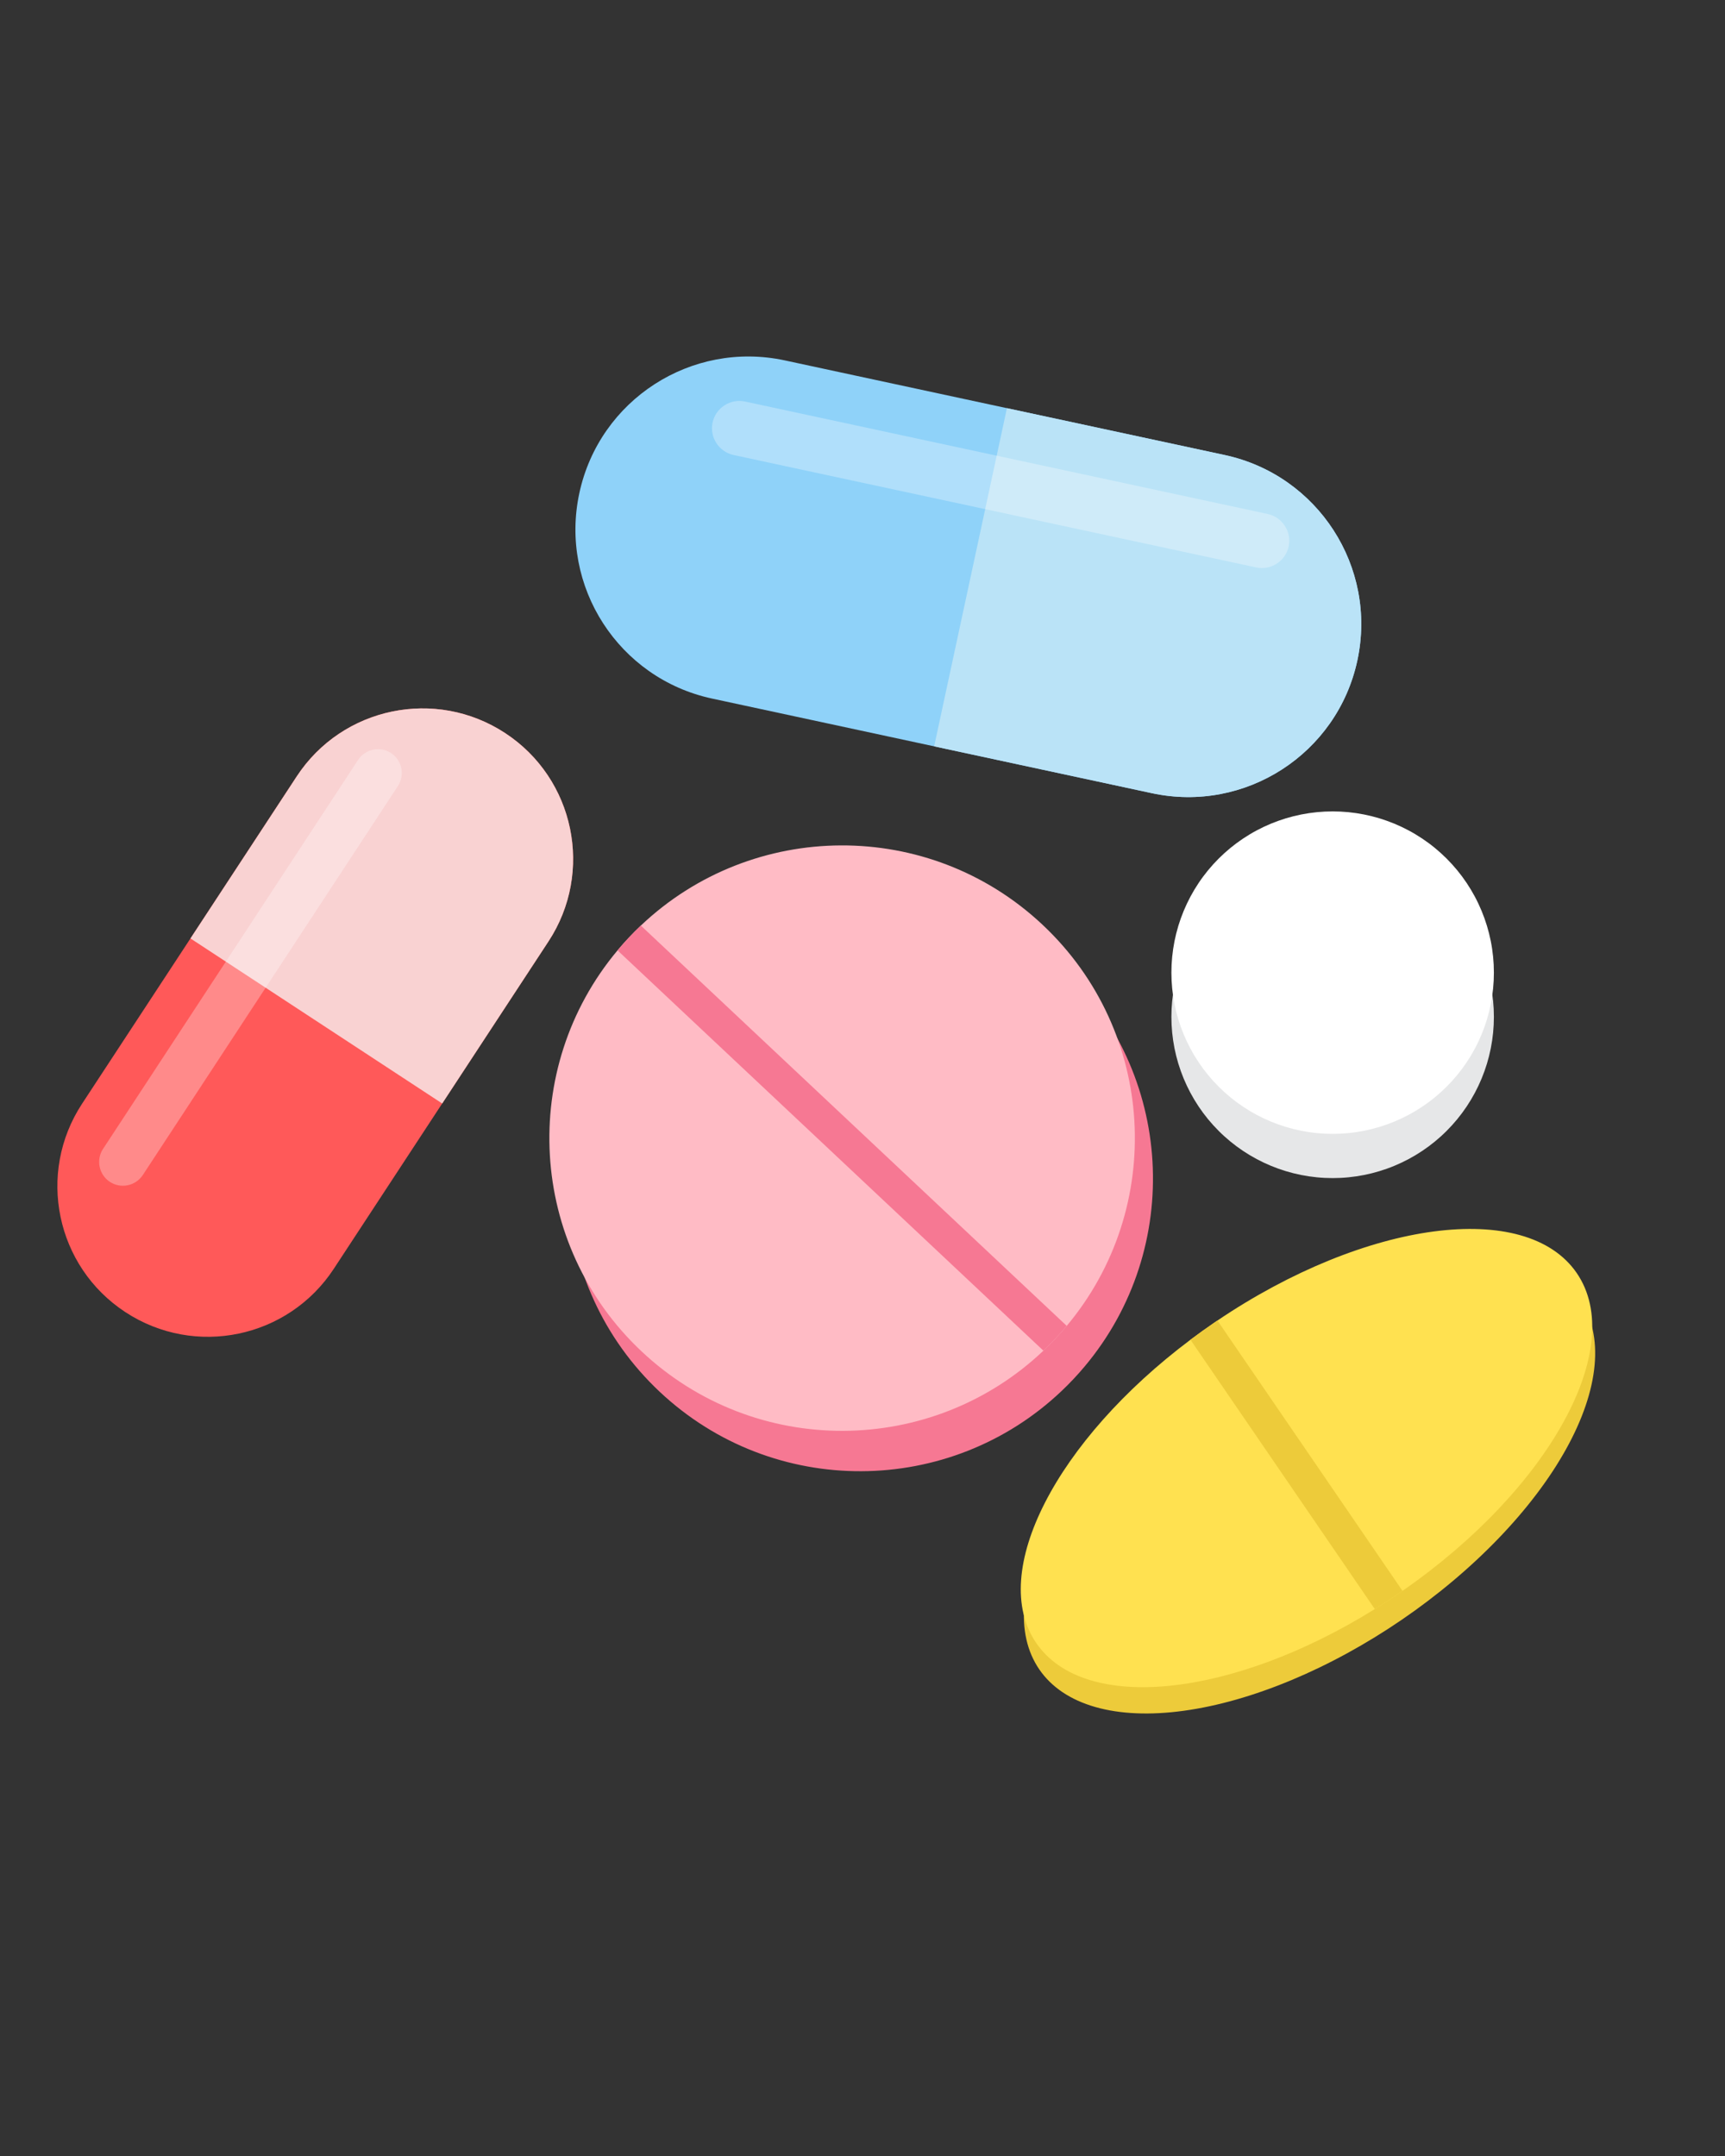 <svg xmlns="http://www.w3.org/2000/svg" xmlns:xlink="http://www.w3.org/1999/xlink" width="1080" zoomAndPan="magnify" viewBox="0 0 810 1012.5" height="1350" preserveAspectRatio="xMidYMid meet" version="1.2"><rect x="0" y="0" width="810" height="1012.5" fill="#333333" stroke="none"/><g id="3e7b3fa54b"><path style=" stroke:none;fill-rule:nonzero;fill:#ff5959;fill-opacity:1;" d="M 237.195 344.262 C 253.516 354.965 263.953 371.273 267.633 388.98 C 271.312 406.691 268.242 425.805 257.539 442.125 L 156.734 595.859 C 135.332 628.504 91.523 637.613 58.879 616.211 C 42.555 605.508 32.113 589.203 28.434 571.492 C 24.754 553.781 27.824 534.672 38.527 518.348 L 139.332 364.613 C 160.738 331.969 204.555 322.859 237.195 344.262 Z M 237.195 344.262 "/><path style=" stroke:none;fill-rule:nonzero;fill:#f9d2d2;fill-opacity:1;" d="M 237.195 344.262 C 253.516 354.965 263.953 371.273 267.633 388.98 C 271.312 406.691 268.242 425.805 257.539 442.125 L 207.648 518.223 L 89.438 440.711 L 139.336 364.609 C 160.738 331.969 204.555 322.859 237.195 344.262 Z M 237.195 344.262 "/><path style=" stroke:none;fill-rule:nonzero;fill:#ffffff;fill-opacity:0.3;" d="M 186.84 369.129 L 67.062 551.812 C 63.691 556.945 56.734 558.398 51.594 555.027 C 46.457 551.656 45.008 544.699 48.379 539.559 L 168.156 356.879 C 171.527 351.742 178.484 350.289 183.625 353.66 C 188.762 357.027 190.207 363.988 186.84 369.129 Z M 186.84 369.129 "/><path style=" stroke:none;fill-rule:nonzero;fill:#8fd2f9;fill-opacity:1;" d="M 637.367 310.176 C 632.648 332.102 619.488 350.039 602.031 361.32 C 584.57 372.598 562.809 377.215 540.879 372.496 L 334.355 328.062 C 290.5 318.625 262.602 275.426 272.039 231.574 C 276.754 209.645 289.91 191.703 307.371 180.426 C 324.832 169.152 346.594 164.531 368.523 169.25 L 575.047 213.684 C 618.898 223.117 646.801 266.316 637.367 310.176 Z M 637.367 310.176 "/><path style=" stroke:none;fill-rule:nonzero;fill:#bae3f7;fill-opacity:1;" d="M 637.367 310.176 C 632.648 332.102 619.488 350.039 602.031 361.32 C 584.57 372.598 562.809 377.215 540.879 372.496 L 438.648 350.5 L 472.816 191.688 L 575.047 213.684 C 618.898 223.117 646.801 266.316 637.367 310.176 Z M 637.367 310.176 "/><path style=" stroke:none;fill-rule:nonzero;fill:#ffffff;fill-opacity:0.3;" d="M 589.867 266.48 L 344.453 213.68 C 337.555 212.191 333.121 205.332 334.605 198.43 C 336.09 191.527 342.953 187.094 349.852 188.578 L 595.266 241.379 C 602.164 242.867 606.598 249.727 605.113 256.629 C 603.633 263.531 596.77 267.965 589.867 266.48 Z M 589.867 266.48 "/><path style=" stroke:none;fill-rule:nonzero;fill:#f67893;fill-opacity:1;" d="M 498.09 453.285 C 551.449 503.449 555.836 586.184 509.398 641.621 C 507.699 643.656 505.934 645.648 504.09 647.605 C 502.254 649.562 500.371 651.445 498.449 653.27 C 445.98 703.043 363.141 703.773 309.777 653.613 C 256.414 603.449 252.027 520.719 298.469 465.273 C 300.172 463.242 301.934 461.25 303.773 459.293 C 305.609 457.336 307.496 455.449 309.418 453.629 C 361.883 403.855 444.73 403.121 498.09 453.285 Z M 498.09 453.285 "/><path style=" stroke:none;fill-rule:nonzero;fill:#ffbbc5;fill-opacity:1;" d="M 489.59 434.324 C 542.945 484.488 547.332 567.223 500.898 622.664 C 499.195 624.695 497.43 626.688 495.59 628.648 C 493.75 630.602 491.871 632.488 489.945 634.309 C 437.477 684.082 354.641 684.816 301.277 634.652 C 247.914 584.492 243.527 501.762 289.969 446.316 C 291.668 444.281 293.434 442.289 295.27 440.336 C 297.109 438.375 298.996 436.492 300.914 434.668 C 353.383 384.895 436.23 384.164 489.59 434.324 Z M 489.59 434.324 "/><path style=" stroke:none;fill-rule:nonzero;fill:#f67893;fill-opacity:1;" d="M 300.918 434.664 L 500.898 622.66 C 499.195 624.691 497.43 626.684 495.59 628.645 C 493.75 630.598 491.871 632.484 489.945 634.305 L 289.973 446.316 C 291.672 444.281 293.438 442.289 295.273 440.336 C 297.113 438.375 299 436.488 300.918 434.664 Z M 300.918 434.664 "/><path style=" stroke:none;fill-rule:nonzero;fill:#edcb3a;fill-opacity:1;" d="M 741.801 610.238 C 742.512 611.277 743.172 612.352 743.777 613.457 C 744.387 614.566 744.945 615.707 745.449 616.879 C 745.953 618.055 746.402 619.258 746.801 620.492 C 747.199 621.73 747.547 622.996 747.84 624.293 C 748.129 625.59 748.367 626.914 748.555 628.266 C 748.738 629.621 748.871 631 748.949 632.406 C 749.027 633.812 749.051 635.246 749.02 636.703 C 748.988 638.16 748.906 639.641 748.766 641.145 C 748.629 642.648 748.438 644.176 748.191 645.723 C 747.949 647.27 747.648 648.836 747.297 650.422 C 746.945 652.008 746.539 653.613 746.082 655.234 C 745.625 656.855 745.113 658.492 744.551 660.148 C 743.988 661.801 743.375 663.469 742.711 665.148 C 742.043 666.832 741.324 668.523 740.559 670.23 C 739.789 671.934 738.973 673.648 738.105 675.371 C 737.238 677.098 736.32 678.828 735.355 680.57 C 734.387 682.309 733.375 684.055 732.312 685.805 C 731.254 687.559 730.145 689.312 728.992 691.07 C 727.836 692.828 726.637 694.586 725.391 696.348 C 724.148 698.109 722.859 699.867 721.527 701.629 C 720.195 703.387 718.82 705.141 717.406 706.895 C 715.992 708.648 714.535 710.398 713.039 712.141 C 711.543 713.883 710.008 715.621 708.434 717.352 C 706.859 719.078 705.25 720.801 703.602 722.512 C 701.957 724.223 700.273 725.922 698.559 727.609 C 696.844 729.297 695.094 730.973 693.312 732.637 C 691.531 734.297 689.723 735.945 687.879 737.574 C 686.039 739.207 684.168 740.82 682.27 742.418 C 680.371 744.016 678.449 745.594 676.496 747.152 C 674.547 748.711 672.574 750.246 670.578 751.762 C 668.578 753.281 666.562 754.773 664.523 756.246 C 662.484 757.715 660.426 759.16 658.348 760.582 C 656.27 762.004 654.176 763.398 652.07 764.77 C 649.961 766.137 647.836 767.477 645.699 768.793 C 643.562 770.105 641.414 771.387 639.258 772.641 C 637.098 773.895 634.93 775.117 632.754 776.309 C 630.578 777.5 628.398 778.66 626.211 779.785 C 624.023 780.914 621.832 782.004 619.641 783.062 C 617.445 784.121 615.25 785.145 613.055 786.133 C 610.859 787.121 608.668 788.074 606.477 788.992 C 604.285 789.906 602.102 790.785 599.918 791.625 C 597.738 792.465 595.562 793.27 593.395 794.031 C 591.23 794.797 589.074 795.52 586.926 796.207 C 584.777 796.891 582.645 797.535 580.523 798.141 C 578.402 798.746 576.293 799.309 574.203 799.832 C 572.109 800.355 570.035 800.836 567.98 801.277 C 565.922 801.715 563.887 802.113 561.871 802.469 C 559.855 802.824 557.859 803.137 555.891 803.41 C 553.918 803.68 551.973 803.906 550.051 804.094 C 548.129 804.277 546.234 804.418 544.367 804.516 C 542.5 804.617 540.66 804.672 538.852 804.684 C 537.043 804.695 535.27 804.664 533.523 804.59 C 531.777 804.516 530.066 804.398 528.391 804.238 C 526.711 804.078 525.07 803.875 523.465 803.629 C 521.855 803.383 520.289 803.094 518.758 802.762 C 517.227 802.434 515.734 802.059 514.285 801.641 C 512.832 801.227 511.422 800.77 510.055 800.27 C 508.684 799.77 507.359 799.23 506.074 798.648 C 504.789 798.066 503.551 797.445 502.359 796.781 C 501.164 796.121 500.016 795.418 498.91 794.676 C 497.809 793.934 496.754 793.152 495.746 792.336 C 494.738 791.516 493.777 790.66 492.867 789.766 C 491.957 788.871 491.094 787.938 490.281 786.969 C 489.469 786.004 488.707 785 487.996 783.961 C 487.285 782.922 486.625 781.848 486.02 780.738 C 485.41 779.633 484.855 778.492 484.352 777.32 C 483.844 776.145 483.395 774.941 482.996 773.703 C 482.598 772.469 482.25 771.203 481.961 769.906 C 481.668 768.609 481.43 767.285 481.242 765.93 C 481.059 764.578 480.926 763.199 480.848 761.793 C 480.77 760.383 480.746 758.953 480.777 757.496 C 480.809 756.039 480.891 754.559 481.031 753.055 C 481.168 751.551 481.359 750.023 481.605 748.477 C 481.848 746.93 482.148 745.363 482.5 743.777 C 482.852 742.191 483.258 740.586 483.715 738.965 C 484.172 737.344 484.684 735.703 485.246 734.051 C 485.809 732.398 486.422 730.73 487.09 729.051 C 487.754 727.367 488.473 725.676 489.238 723.969 C 490.008 722.266 490.824 720.551 491.691 718.824 C 492.559 717.102 493.477 715.367 494.441 713.629 C 495.41 711.891 496.422 710.145 497.484 708.395 C 498.543 706.641 499.652 704.887 500.809 703.129 C 501.961 701.371 503.16 699.613 504.406 697.852 C 505.648 696.09 506.938 694.332 508.27 692.57 C 509.602 690.812 510.977 689.055 512.391 687.301 C 513.809 685.551 515.262 683.801 516.758 682.059 C 518.254 680.312 519.789 678.578 521.363 676.848 C 522.938 675.117 524.547 673.398 526.195 671.688 C 527.84 669.977 529.523 668.277 531.238 666.59 C 532.953 664.898 534.703 663.227 536.484 661.562 C 538.266 659.902 540.074 658.254 541.918 656.625 C 543.758 654.992 545.629 653.379 547.527 651.781 C 549.426 650.184 551.352 648.605 553.301 647.047 C 555.25 645.488 557.223 643.953 559.219 642.434 C 561.219 640.918 563.234 639.426 565.277 637.953 C 567.316 636.484 569.371 635.035 571.449 633.617 C 573.527 632.195 575.621 630.797 577.73 629.43 C 579.84 628.062 581.961 626.719 584.098 625.406 C 586.234 624.094 588.383 622.812 590.539 621.559 C 592.699 620.305 594.867 619.082 597.043 617.891 C 599.219 616.699 601.398 615.539 603.586 614.414 C 605.773 613.285 607.965 612.195 610.156 611.133 C 612.352 610.074 614.547 609.051 616.742 608.062 C 618.938 607.074 621.129 606.125 623.32 605.207 C 625.512 604.293 627.695 603.414 629.879 602.574 C 632.059 601.73 634.234 600.93 636.402 600.164 C 638.566 599.402 640.727 598.676 642.871 597.992 C 645.02 597.309 647.152 596.66 649.273 596.059 C 651.398 595.453 653.504 594.887 655.594 594.367 C 657.688 593.844 659.762 593.363 661.816 592.922 C 663.875 592.48 665.91 592.086 667.926 591.73 C 669.941 591.375 671.938 591.059 673.91 590.789 C 675.879 590.52 677.828 590.293 679.746 590.105 C 681.668 589.922 683.562 589.781 685.43 589.68 C 687.297 589.582 689.137 589.527 690.945 589.516 C 692.754 589.504 694.527 589.535 696.273 589.609 C 698.02 589.684 699.73 589.801 701.41 589.961 C 703.086 590.121 704.727 590.324 706.332 590.57 C 707.941 590.816 709.508 591.105 711.039 591.434 C 712.57 591.766 714.062 592.141 715.512 592.555 C 716.965 592.973 718.375 593.43 719.746 593.93 C 721.113 594.43 722.441 594.969 723.723 595.551 C 725.008 596.133 726.246 596.754 727.441 597.418 C 728.633 598.078 729.781 598.781 730.887 599.523 C 731.988 600.266 733.043 601.043 734.051 601.863 C 735.059 602.684 736.02 603.539 736.93 604.434 C 737.84 605.328 738.703 606.262 739.516 607.227 C 740.328 608.195 741.09 609.199 741.801 610.238 Z M 741.801 610.238 "/><path style=" stroke:none;fill-rule:nonzero;fill:#ffe150;fill-opacity:1;" d="M 656.941 748.219 C 653.16 750.809 649.367 753.285 645.562 755.652 C 578.781 797.191 509.293 804.77 486.586 771.594 C 463.883 738.422 496.102 676.383 558.996 629.164 C 562.582 626.473 566.262 623.836 570.043 621.246 C 570.586 620.875 571.125 620.508 571.668 620.141 C 641.309 573.117 716.586 563.078 740.398 597.871 C 764.207 632.664 727.605 699.207 658.562 747.105 C 658.02 747.477 657.48 747.852 656.941 748.219 Z M 656.941 748.219 "/><path style=" stroke:none;fill-rule:nonzero;fill:#edcb3a;fill-opacity:1;" d="M 656.941 748.219 C 653.16 750.809 649.367 753.285 645.562 755.652 L 558.996 629.168 C 562.582 626.477 566.262 623.84 570.043 621.25 C 570.586 620.883 571.125 620.512 571.668 620.145 L 658.562 747.105 C 658.02 747.477 657.48 747.852 656.941 748.219 Z M 656.941 748.219 "/><path style=" stroke:none;fill-rule:nonzero;fill:#e6e7e8;fill-opacity:1;" d="M 701.477 477.535 C 701.477 478.773 701.445 480.012 701.387 481.25 C 701.324 482.488 701.234 483.723 701.113 484.957 C 700.992 486.191 700.84 487.418 700.656 488.645 C 700.477 489.871 700.266 491.09 700.023 492.309 C 699.781 493.523 699.508 494.73 699.207 495.934 C 698.906 497.137 698.578 498.328 698.219 499.516 C 697.859 500.699 697.469 501.879 697.051 503.043 C 696.633 504.211 696.188 505.367 695.715 506.512 C 695.238 507.656 694.738 508.789 694.207 509.91 C 693.68 511.027 693.121 512.137 692.539 513.227 C 691.953 514.32 691.344 515.398 690.707 516.461 C 690.07 517.523 689.406 518.57 688.719 519.602 C 688.027 520.633 687.316 521.645 686.578 522.641 C 685.84 523.637 685.078 524.613 684.293 525.57 C 683.504 526.527 682.695 527.465 681.863 528.383 C 681.031 529.301 680.176 530.199 679.301 531.074 C 678.426 531.953 677.527 532.805 676.609 533.637 C 675.691 534.469 674.754 535.281 673.797 536.066 C 672.84 536.852 671.863 537.613 670.867 538.352 C 669.871 539.09 668.859 539.805 667.828 540.492 C 666.797 541.18 665.75 541.844 664.688 542.48 C 663.625 543.117 662.547 543.727 661.453 544.312 C 660.363 544.895 659.254 545.453 658.137 545.984 C 657.016 546.512 655.883 547.016 654.738 547.488 C 653.594 547.965 652.438 548.41 651.27 548.828 C 650.105 549.242 648.93 549.633 647.742 549.992 C 646.555 550.352 645.363 550.684 644.16 550.984 C 642.957 551.285 641.75 551.555 640.535 551.797 C 639.32 552.039 638.098 552.25 636.875 552.434 C 635.648 552.613 634.418 552.766 633.184 552.887 C 631.953 553.008 630.715 553.102 629.48 553.16 C 628.242 553.223 627.004 553.254 625.766 553.254 C 624.523 553.254 623.285 553.223 622.047 553.16 C 620.812 553.102 619.574 553.008 618.344 552.887 C 617.109 552.766 615.879 552.613 614.652 552.434 C 613.43 552.25 612.207 552.039 610.992 551.797 C 609.777 551.555 608.57 551.285 607.367 550.984 C 606.164 550.684 604.973 550.352 603.785 549.992 C 602.598 549.633 601.422 549.242 600.258 548.828 C 599.09 548.41 597.934 547.965 596.789 547.488 C 595.645 547.016 594.512 546.512 593.391 545.984 C 592.273 545.453 591.164 544.895 590.074 544.312 C 588.98 543.727 587.902 543.117 586.84 542.48 C 585.777 541.844 584.73 541.18 583.699 540.492 C 582.668 539.805 581.656 539.09 580.66 538.352 C 579.664 537.613 578.688 536.852 577.73 536.066 C 576.773 535.281 575.836 534.469 574.918 533.637 C 574 532.805 573.102 531.953 572.227 531.074 C 571.352 530.199 570.496 529.301 569.664 528.383 C 568.832 527.465 568.023 526.527 567.234 525.57 C 566.449 524.613 565.688 523.637 564.949 522.641 C 564.211 521.645 563.5 520.633 562.809 519.602 C 562.121 518.57 561.457 517.523 560.82 516.461 C 560.184 515.398 559.574 514.32 558.988 513.227 C 558.406 512.137 557.848 511.027 557.32 509.91 C 556.789 508.789 556.289 507.656 555.812 506.512 C 555.34 505.367 554.895 504.211 554.477 503.043 C 554.059 501.879 553.668 500.699 553.309 499.516 C 552.949 498.328 552.621 497.137 552.32 495.934 C 552.02 494.73 551.746 493.523 551.504 492.309 C 551.262 491.09 551.051 489.871 550.871 488.645 C 550.688 487.418 550.535 486.191 550.414 484.957 C 550.293 483.723 550.203 482.488 550.141 481.25 C 550.082 480.012 550.051 478.773 550.051 477.535 C 550.051 476.297 550.082 475.059 550.141 473.82 C 550.203 472.582 550.293 471.348 550.414 470.113 C 550.535 468.879 550.688 467.652 550.871 466.426 C 551.051 465.199 551.262 463.98 551.504 462.762 C 551.746 461.547 552.02 460.34 552.32 459.137 C 552.621 457.934 552.949 456.742 553.309 455.555 C 553.668 454.371 554.059 453.195 554.477 452.027 C 554.895 450.859 555.34 449.703 555.812 448.559 C 556.289 447.414 556.789 446.281 557.32 445.16 C 557.848 444.043 558.406 442.934 558.988 441.844 C 559.574 440.75 560.184 439.672 560.82 438.609 C 561.457 437.547 562.121 436.5 562.809 435.469 C 563.5 434.438 564.211 433.426 564.949 432.43 C 565.688 431.434 566.449 430.457 567.234 429.5 C 568.023 428.543 568.832 427.605 569.664 426.688 C 570.496 425.77 571.352 424.871 572.227 423.996 C 573.102 423.117 574 422.266 574.918 421.434 C 575.836 420.602 576.773 419.789 577.73 419.004 C 578.688 418.219 579.664 417.457 580.66 416.719 C 581.656 415.98 582.668 415.266 583.699 414.578 C 584.73 413.891 585.777 413.227 586.84 412.59 C 587.902 411.953 588.98 411.344 590.074 410.758 C 591.164 410.176 592.273 409.617 593.391 409.086 C 594.512 408.559 595.645 408.055 596.789 407.582 C 597.934 407.105 599.09 406.66 600.258 406.242 C 601.422 405.828 602.598 405.438 603.785 405.078 C 604.973 404.719 606.164 404.387 607.367 404.086 C 608.57 403.785 609.777 403.516 610.992 403.273 C 612.207 403.031 613.43 402.82 614.652 402.637 C 615.879 402.457 617.109 402.305 618.344 402.184 C 619.574 402.062 620.812 401.969 622.047 401.91 C 623.285 401.848 624.523 401.816 625.766 401.816 C 627.004 401.816 628.242 401.848 629.48 401.91 C 630.715 401.969 631.953 402.062 633.184 402.184 C 634.418 402.305 635.648 402.457 636.875 402.637 C 638.098 402.82 639.32 403.031 640.535 403.273 C 641.75 403.516 642.957 403.785 644.16 404.086 C 645.363 404.387 646.555 404.719 647.742 405.078 C 648.93 405.438 650.105 405.828 651.27 406.242 C 652.438 406.66 653.594 407.105 654.738 407.582 C 655.883 408.055 657.016 408.559 658.137 409.086 C 659.254 409.617 660.363 410.176 661.453 410.758 C 662.547 411.344 663.625 411.953 664.688 412.59 C 665.75 413.227 666.797 413.891 667.828 414.578 C 668.859 415.266 669.871 415.98 670.867 416.719 C 671.863 417.457 672.84 418.219 673.797 419.004 C 674.754 419.789 675.691 420.602 676.609 421.434 C 677.527 422.266 678.426 423.117 679.301 423.996 C 680.176 424.871 681.031 425.77 681.863 426.688 C 682.695 427.605 683.504 428.543 684.293 429.5 C 685.078 430.457 685.84 431.434 686.578 432.43 C 687.316 433.426 688.027 434.438 688.719 435.469 C 689.406 436.5 690.07 437.547 690.707 438.609 C 691.344 439.672 691.953 440.75 692.539 441.844 C 693.121 442.934 693.68 444.043 694.207 445.16 C 694.738 446.281 695.238 447.414 695.715 448.559 C 696.188 449.703 696.633 450.859 697.051 452.027 C 697.469 453.195 697.859 454.371 698.219 455.555 C 698.578 456.742 698.906 457.934 699.207 459.137 C 699.508 460.34 699.781 461.547 700.023 462.762 C 700.266 463.98 700.477 465.199 700.656 466.426 C 700.84 467.652 700.992 468.879 701.113 470.113 C 701.234 471.348 701.324 472.582 701.387 473.82 C 701.445 475.059 701.477 476.297 701.477 477.535 Z M 701.477 477.535 "/><path style=" stroke:none;fill-rule:nonzero;fill:#ffffff;fill-opacity:1;" d="M 701.477 456.77 C 701.477 458.008 701.445 459.246 701.387 460.484 C 701.324 461.719 701.234 462.957 701.113 464.188 C 700.992 465.422 700.84 466.652 700.656 467.879 C 700.477 469.102 700.266 470.324 700.023 471.539 C 699.781 472.754 699.508 473.965 699.207 475.164 C 698.906 476.367 698.578 477.562 698.219 478.746 C 697.859 479.934 697.469 481.109 697.051 482.277 C 696.633 483.441 696.188 484.598 695.715 485.742 C 695.238 486.887 694.738 488.02 694.207 489.141 C 693.68 490.262 693.121 491.367 692.539 492.461 C 691.953 493.555 691.344 494.633 690.707 495.695 C 690.07 496.758 689.406 497.805 688.719 498.832 C 688.027 499.863 687.316 500.879 686.578 501.871 C 685.84 502.867 685.078 503.844 684.293 504.801 C 683.504 505.762 682.695 506.699 681.863 507.617 C 681.031 508.535 680.176 509.434 679.301 510.309 C 678.426 511.184 677.527 512.039 676.609 512.871 C 675.691 513.703 674.754 514.512 673.797 515.297 C 672.84 516.086 671.863 516.848 670.867 517.586 C 669.871 518.324 668.859 519.035 667.828 519.723 C 666.797 520.414 665.75 521.074 664.688 521.711 C 663.625 522.352 662.547 522.961 661.453 523.543 C 660.363 524.129 659.254 524.684 658.137 525.215 C 657.016 525.746 655.883 526.246 654.738 526.723 C 653.594 527.195 652.438 527.641 651.27 528.059 C 650.105 528.477 648.93 528.863 647.742 529.227 C 646.555 529.586 645.363 529.914 644.16 530.215 C 642.957 530.516 641.75 530.789 640.535 531.031 C 639.32 531.273 638.098 531.484 636.875 531.664 C 635.648 531.848 634.418 532 633.184 532.121 C 631.953 532.242 630.715 532.332 629.48 532.395 C 628.242 532.453 627.004 532.484 625.766 532.484 C 624.523 532.484 623.285 532.453 622.047 532.395 C 620.812 532.332 619.574 532.242 618.344 532.121 C 617.109 532 615.879 531.848 614.652 531.664 C 613.43 531.484 612.207 531.273 610.992 531.031 C 609.777 530.789 608.57 530.516 607.367 530.215 C 606.164 529.914 604.973 529.586 603.785 529.227 C 602.598 528.863 601.422 528.477 600.258 528.059 C 599.09 527.641 597.934 527.195 596.789 526.723 C 595.645 526.246 594.512 525.746 593.391 525.215 C 592.273 524.684 591.164 524.129 590.074 523.543 C 588.98 522.961 587.902 522.352 586.84 521.711 C 585.777 521.074 584.73 520.414 583.699 519.723 C 582.668 519.035 581.656 518.324 580.66 517.586 C 579.664 516.848 578.688 516.086 577.73 515.297 C 576.773 514.512 575.836 513.703 574.918 512.871 C 574 512.039 573.102 511.184 572.227 510.309 C 571.352 509.434 570.496 508.535 569.664 507.617 C 568.832 506.699 568.023 505.762 567.234 504.801 C 566.449 503.844 565.688 502.867 564.949 501.871 C 564.211 500.879 563.5 499.863 562.809 498.832 C 562.121 497.805 561.457 496.758 560.82 495.695 C 560.184 494.633 559.574 493.555 558.988 492.461 C 558.406 491.367 557.848 490.262 557.32 489.141 C 556.789 488.02 556.289 486.887 555.812 485.742 C 555.34 484.598 554.895 483.441 554.477 482.277 C 554.059 481.109 553.668 479.934 553.309 478.746 C 552.949 477.562 552.621 476.367 552.32 475.164 C 552.02 473.965 551.746 472.754 551.504 471.539 C 551.262 470.324 551.051 469.102 550.871 467.879 C 550.688 466.652 550.535 465.422 550.414 464.188 C 550.293 462.957 550.203 461.719 550.141 460.484 C 550.082 459.246 550.051 458.008 550.051 456.77 C 550.051 455.527 550.082 454.289 550.141 453.051 C 550.203 451.816 550.293 450.578 550.414 449.348 C 550.535 448.113 550.688 446.883 550.871 445.656 C 551.051 444.434 551.262 443.211 551.504 441.996 C 551.746 440.781 552.02 439.57 552.32 438.371 C 552.621 437.168 552.949 435.973 553.309 434.789 C 553.668 433.602 554.059 432.426 554.477 431.258 C 554.895 430.094 555.34 428.938 555.812 427.793 C 556.289 426.648 556.789 425.516 557.32 424.395 C 557.848 423.273 558.406 422.168 558.988 421.074 C 559.574 419.98 560.184 418.902 560.82 417.84 C 561.457 416.777 562.121 415.73 562.809 414.703 C 563.5 413.672 564.211 412.656 564.949 411.664 C 565.688 410.668 566.449 409.691 567.234 408.734 C 568.023 407.773 568.832 406.836 569.664 405.918 C 570.496 405 571.352 404.102 572.227 403.227 C 573.102 402.352 574 401.496 574.918 400.664 C 575.836 399.832 576.773 399.023 577.73 398.238 C 578.688 397.449 579.664 396.688 580.66 395.949 C 581.656 395.211 582.668 394.5 583.699 393.812 C 584.73 393.121 585.777 392.461 586.84 391.824 C 587.902 391.184 588.98 390.574 590.074 389.992 C 591.164 389.406 592.273 388.848 593.391 388.32 C 594.512 387.789 595.645 387.289 596.789 386.812 C 597.934 386.34 599.09 385.895 600.258 385.477 C 601.422 385.059 602.598 384.672 603.785 384.309 C 604.973 383.949 606.164 383.621 607.367 383.32 C 608.57 383.02 609.777 382.746 610.992 382.504 C 612.207 382.262 613.43 382.051 614.652 381.871 C 615.879 381.688 617.109 381.535 618.344 381.414 C 619.574 381.293 620.812 381.203 622.047 381.141 C 623.285 381.082 624.523 381.051 625.766 381.051 C 627.004 381.051 628.242 381.082 629.48 381.141 C 630.715 381.203 631.953 381.293 633.184 381.414 C 634.418 381.535 635.648 381.688 636.875 381.871 C 638.098 382.051 639.32 382.262 640.535 382.504 C 641.75 382.746 642.957 383.02 644.16 383.32 C 645.363 383.621 646.555 383.949 647.742 384.309 C 648.93 384.672 650.105 385.059 651.27 385.477 C 652.438 385.895 653.594 386.34 654.738 386.812 C 655.883 387.289 657.016 387.789 658.137 388.32 C 659.254 388.848 660.363 389.406 661.453 389.992 C 662.547 390.574 663.625 391.184 664.688 391.824 C 665.75 392.461 666.797 393.121 667.828 393.812 C 668.859 394.5 669.871 395.211 670.867 395.949 C 671.863 396.688 672.84 397.449 673.797 398.238 C 674.754 399.023 675.691 399.832 676.609 400.664 C 677.527 401.496 678.426 402.352 679.301 403.227 C 680.176 404.102 681.031 405 681.863 405.918 C 682.695 406.836 683.504 407.773 684.293 408.734 C 685.078 409.691 685.84 410.668 686.578 411.664 C 687.316 412.656 688.027 413.672 688.719 414.699 C 689.406 415.73 690.07 416.777 690.707 417.84 C 691.344 418.902 691.953 419.98 692.539 421.074 C 693.121 422.168 693.68 423.273 694.207 424.395 C 694.738 425.516 695.238 426.648 695.715 427.793 C 696.188 428.938 696.633 430.094 697.051 431.258 C 697.469 432.426 697.859 433.602 698.219 434.789 C 698.578 435.973 698.906 437.168 699.207 438.371 C 699.508 439.57 699.781 440.781 700.023 441.996 C 700.266 443.211 700.477 444.434 700.656 445.656 C 700.84 446.883 700.992 448.113 701.113 449.348 C 701.234 450.578 701.324 451.816 701.387 453.051 C 701.445 454.289 701.477 455.527 701.477 456.77 Z M 701.477 456.77 "/></g></svg>